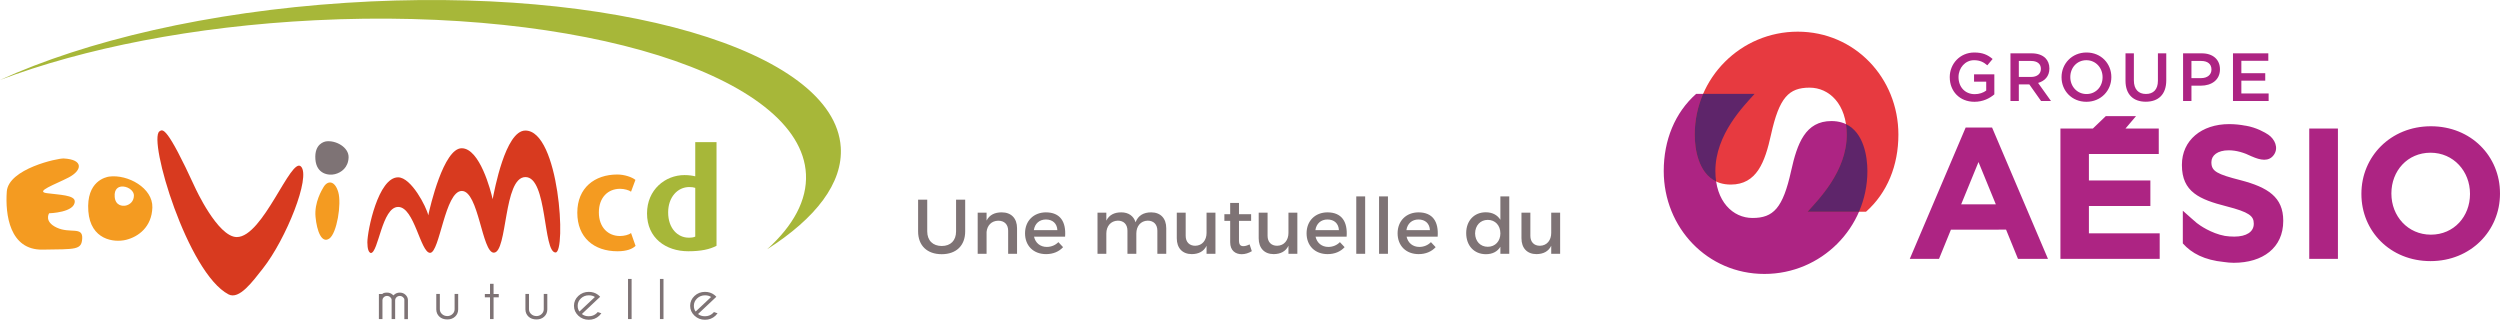 <?xml version="1.0" encoding="utf-8"?>
<!-- Generator: Adobe Illustrator 16.0.0, SVG Export Plug-In . SVG Version: 6.00 Build 0)  -->
<!DOCTYPE svg PUBLIC "-//W3C//DTD SVG 1.1//EN" "http://www.w3.org/Graphics/SVG/1.1/DTD/svg11.dtd">
<svg version="1.1" id="Calque_1" xmlns="http://www.w3.org/2000/svg" xmlns:xlink="http://www.w3.org/1999/xlink" x="0px" y="0px"
	 width="484.845px" height="62.016px" viewBox="0 0 484.845 62.016" enable-background="new 0 0 484.845 62.016"
	 xml:space="preserve">
<g>
	<path fill="#D83A1F" d="M101.876,25.319c-3.878,0.015-6.004,11.704-6.334,13.308c-0.345-1.604-2.501-9.886-6.009-9.875
		c-3.505,0.011-6.142,11.402-6.474,13.005c-0.341-1.603-3.3-7.373-5.857-7.366c-3.839,0.01-5.947,10.271-5.957,12.617
		c0.013,1.296,0.25,1.934,0.669,2.063c1.481-0.008,2.149-8.929,5.303-8.938c3.155-0.008,4.333,8.91,6.198,8.903
		c1.875-0.007,2.871-11.99,6.145-12.004c3.272-0.009,3.915,11.976,6.209,11.97c2.697-0.007,1.824-14.646,6.132-14.661
		c4.305-0.008,3.38,14.63,5.846,14.624C109.844,48.96,108.479,25.298,101.876,25.319"/>
	<path fill="#D83A1F" d="M45.924,45.975c-3.714,0-8.092-9.604-8.092-9.604c-5.488-11.944-6.256-11.363-6.909-10.896
		c-2.243,1.603,5.472,27.503,13.402,31.619c2.084,1.083,4.675-2.51,6.652-5.012c4.508-5.713,9.345-17.797,7.398-19.786
		C56.433,30.314,51.022,45.975,45.924,45.975"/>
	<path fill="#F49B21" d="M119.748,48.73c-4.558,0-7.787-2.659-7.787-7.483c0-4.841,3.384-7.403,7.76-7.403
		c1.391,0,2.871,0.514,3.512,1.045l-0.851,2.288c-0.371-0.292-1.303-0.561-2.128-0.561c-2.318,0-4.111,1.651-4.111,4.579
		c0,2.901,1.793,4.579,4.084,4.579c0.773,0,1.727-0.214,2.155-0.584l0.877,2.497C122.645,48.278,121.559,48.73,119.748,48.73
		 M62.75,36.28c-0.306,0.511-1.824,2.981-1.557,5.785c0.267,2.806,1.203,5.204,2.669,4.204c1.47-0.999,2.407-6.74,1.74-9.012
		C64.933,34.986,63.555,34.942,62.75,36.28 M12.368,30.734c-1.164-0.065-10.735,1.999-11.052,6.419
		c-0.315,4.425,0.528,11.368,6.945,11.26c6.42-0.104,7.578,0.108,7.685-2.207c0.101-2.314-2.369-0.868-4.921-2.053
		c-2.555-1.183-1.501-2.791-1.501-2.791s5.053-0.129,4.973-2.344c-0.04-1.181-2.974-1.232-5.392-1.552
		c-2.421-0.313,1.578-1.683,4.207-3.046C15.946,33.049,16.263,30.945,12.368,30.734 M24.442,39.857
		c0.711-0.18,1.489-0.744,1.528-1.88c0.036-1.14-1.43-1.948-2.509-1.792c-0.36,0.056-1.361,0.334-1.217,2.007
		C22.384,39.857,23.73,40.035,24.442,39.857 M21.148,34.248c3.63-0.489,8.52,2.211,8.401,5.993c-0.118,3.786-2.72,5.678-5.085,6.267
		c-2.364,0.595-6.916,0.006-7.333-5.553C16.692,35.054,20.614,34.341,21.148,34.248"/>
	<path fill="#A7B739" d="M134.836,45.883c-0.292,0.157-0.716,0.211-1.277,0.211c-2.103,0-3.979-1.781-3.979-4.896
		c0-2.958,1.821-4.925,4.109-4.925c0.431,0,0.801,0.052,1.147,0.157 M138.962,47.665V27.568h-4.126v6.626
		c-0.533-0.133-1.253-0.239-2.102-0.239c-3.701,0-7.251,2.822-7.251,7.428c0,4.792,3.658,7.345,7.996,7.345
		C135.954,48.728,137.657,48.356,138.962,47.665 M163.055,28.548c-1.225-18.834-44.188-31.371-95.958-28
		C40.438,2.285,16.642,7.901,0,15.513C16.177,9.385,37.55,5.096,61.125,3.927c51.623-2.561,94.239,10.802,95.181,29.845
		c0.247,5.051-2.457,9.991-7.528,14.572C158.22,42.321,163.508,35.492,163.055,28.548"/>
	<path fill="#7E7375" d="M63.247,27.417c1.884-0.256,4.419,1.146,4.359,3.108c-0.063,1.961-1.411,2.944-2.642,3.249
		c-1.221,0.309-3.581,0.004-3.799-2.878C60.936,27.832,62.972,27.463,63.247,27.417 M73.479,61.885h0.694v-3.729
		c0.017-0.202,0.102-0.376,0.26-0.515c0.17-0.163,0.38-0.249,0.629-0.249c0.241,0,0.454,0.086,0.63,0.249
		c0.161,0.148,0.244,0.297,0.253,0.434h0.005v3.81h0.684v-3.626c0-0.248,0.091-0.453,0.266-0.617
		c0.178-0.163,0.388-0.249,0.63-0.249c0.248,0,0.458,0.086,0.633,0.249c0.163,0.148,0.252,0.297,0.255,0.434v3.81h0.695v-3.698
		c-0.014-0.396-0.171-0.731-0.464-1.01c-0.304-0.29-0.677-0.433-1.119-0.433c-0.437,0-0.807,0.143-1.117,0.433l-0.121,0.111
		l-0.113-0.111c-0.31-0.29-0.68-0.433-1.117-0.433c-0.427,0-0.724,0.075-0.889,0.227v0.048h-0.694 M86.766,61.951
		c0.609,0,1.106-0.183,1.499-0.553c0.384-0.362,0.582-0.817,0.593-1.374v-3.014h-0.693v2.97c0,0.365-0.141,0.675-0.417,0.93
		c-0.281,0.261-0.608,0.388-0.992,0.388c-0.414,0-0.757-0.132-1.036-0.391c-0.28-0.252-0.419-0.562-0.419-0.927v-2.97h-0.692v3.014
		c0.013,0.557,0.211,1.015,0.597,1.379C85.594,61.769,86.114,61.951,86.766,61.951 M94.03,57.019v0.646h1.002v4.22h0.691v-4.22
		h1.007v-0.646h-1.007v-1.977h-0.691v1.977 M104.05,61.951c0.613,0,1.11-0.183,1.499-0.553c0.388-0.362,0.585-0.817,0.595-1.374
		v-3.014h-0.69v2.97c0,0.365-0.14,0.675-0.417,0.93c-0.281,0.261-0.611,0.388-0.992,0.388c-0.412,0-0.759-0.132-1.035-0.391
		c-0.279-0.252-0.418-0.562-0.418-0.927v-2.97h-0.694v3.014c0.012,0.557,0.21,1.015,0.596,1.379
		C102.881,61.769,103.399,61.951,104.05,61.951 M115.971,57.954l0.423-0.395c-0.082-0.084-0.135-0.144-0.166-0.169
		c-0.081-0.083-0.166-0.147-0.25-0.218c-0.515-0.384-1.108-0.569-1.792-0.569c-0.788,0-1.463,0.263-2.028,0.789
		c-0.561,0.529-0.845,1.166-0.845,1.91c0,0.751,0.284,1.389,0.845,1.923c0.565,0.526,1.24,0.79,2.028,0.79
		c0.797,0,1.476-0.264,2.042-0.794c0.112-0.104,0.246-0.262,0.399-0.462l-0.704-0.241c-0.085,0.103-0.153,0.173-0.208,0.227
		c-0.419,0.391-0.928,0.589-1.529,0.589c-0.547,0-0.996-0.145-1.34-0.436 M112.38,60.419c-0.231-0.279-0.346-0.651-0.346-1.116
		c0-0.561,0.21-1.036,0.629-1.436c0.426-0.395,0.936-0.593,1.523-0.593c0.496,0,0.89,0.109,1.189,0.325L112.38,60.419z
		 M121.797,61.885h0.696v-7.787h-0.696V61.885z M127.988,61.885h0.689v-7.787h-0.689V61.885z M138.507,57.954l0.42-0.395
		c-0.08-0.084-0.135-0.144-0.164-0.169c-0.084-0.083-0.168-0.147-0.252-0.218c-0.511-0.384-1.108-0.569-1.789-0.569
		c-0.791,0-1.47,0.263-2.03,0.789c-0.562,0.529-0.846,1.166-0.846,1.91c0,0.751,0.284,1.389,0.846,1.923
		c0.56,0.526,1.239,0.79,2.03,0.79c0.797,0,1.477-0.264,2.041-0.794c0.11-0.104,0.245-0.262,0.399-0.462l-0.705-0.241
		c-0.082,0.103-0.153,0.173-0.208,0.227c-0.42,0.391-0.93,0.589-1.527,0.589c-0.552,0-0.999-0.145-1.341-0.436 M134.915,60.419
		c-0.232-0.279-0.347-0.651-0.347-1.116c0-0.561,0.213-1.036,0.635-1.436c0.423-0.395,0.931-0.593,1.519-0.593
		c0.494,0,0.886,0.109,1.186,0.325L134.915,60.419z M182.644,47.707c-1.724,0-2.818-1.063-2.818-2.832v-6.148h-1.771v6.148
		c0,2.745,1.738,4.423,4.574,4.423c2.833,0,4.557-1.678,4.557-4.423v-6.148h-1.768v6.148
		C185.418,46.66,184.355,47.707,182.644,47.707 M197.243,44.262c0-1.906-1.111-3.078-2.971-3.078c-1.348,0-2.369,0.479-2.938,1.592
		v-1.53h-1.724v7.977h1.724V44.98c0.119-1.247,0.944-2.157,2.264-2.177c1.2,0,1.92,0.736,1.92,1.938v4.48h1.725V44.262
		 M206.562,45.896c0.212-2.88-0.929-4.712-3.734-4.712c-2.367,0.018-4.035,1.651-4.035,4.066c0,2.4,1.62,4.033,4.082,4.033
		c1.378,0,2.517-0.494,3.297-1.35l-0.914-0.974c-0.585,0.599-1.381,0.929-2.25,0.929c-1.26,0-2.205-0.766-2.472-1.993H206.562
		 M200.503,44.634c0.181-1.273,1.082-2.067,2.342-2.067c1.303,0,2.158,0.778,2.219,2.067H200.503z M226.18,44.262
		c0-1.906-1.093-3.078-2.923-3.078c-1.454,0-2.521,0.588-3.029,1.92c-0.377-1.213-1.352-1.92-2.777-1.92
		c-1.32,0-2.337,0.479-2.892,1.606v-1.545h-1.711v7.977h1.711v-3.942c0-1.394,0.84-2.444,2.218-2.489
		c1.171,0,1.877,0.735,1.877,1.951v4.48h1.723v-3.942c0-1.394,0.824-2.444,2.191-2.489c1.168,0,1.888,0.735,1.888,1.951v4.48h1.724
		V44.262 M233.997,41.245v3.929c0,1.396-0.81,2.461-2.19,2.49c-1.154,0-1.858-0.734-1.858-1.934v-4.485h-1.725v4.965
		c0,1.905,1.095,3.073,2.923,3.073c1.307-0.015,2.309-0.509,2.85-1.619v1.559h1.725v-7.978 M242.342,47.394
		c-0.465,0.227-0.841,0.345-1.202,0.345c-0.537,0-0.854-0.254-0.854-1.078v-3.825h2.354v-1.291h-2.354v-2.188h-1.708v2.188h-1.125
		v1.291h1.125v4.14c0,1.635,1.033,2.323,2.233,2.323c0.675,0,1.335-0.209,1.965-0.585 M249.88,41.245v3.929
		c0,1.396-0.811,2.461-2.189,2.49c-1.156,0-1.859-0.734-1.859-1.934v-4.485h-1.723v4.965c0,1.905,1.094,3.073,2.922,3.073
		c1.305-0.015,2.308-0.509,2.85-1.619v1.559h1.725v-7.978 M261.162,45.896c0.212-2.88-0.928-4.712-3.733-4.712
		c-2.368,0.018-4.034,1.651-4.034,4.066c0,2.4,1.62,4.033,4.081,4.033c1.378,0,2.519-0.494,3.297-1.35l-0.914-0.974
		c-0.584,0.599-1.38,0.929-2.25,0.929c-1.259,0-2.205-0.766-2.472-1.993H261.162 M255.104,44.634
		c0.182-1.273,1.082-2.067,2.342-2.067c1.303,0,2.158,0.778,2.221,2.067H255.104z M263.032,49.222h1.724V38.095h-1.724V49.222z
		 M267.451,49.222h1.726V38.095h-1.726V49.222z M278.816,45.896c0.211-2.88-0.931-4.712-3.732-4.712
		c-2.37,0.018-4.037,1.651-4.037,4.066c0,2.4,1.621,4.033,4.081,4.033c1.378,0,2.518-0.494,3.297-1.35l-0.914-0.974
		c-0.584,0.599-1.381,0.929-2.25,0.929c-1.258,0-2.205-0.766-2.472-1.993H278.816 M272.756,44.634
		c0.182-1.273,1.083-2.067,2.342-2.067c1.304,0,2.158,0.778,2.22,2.067H272.756z M290.981,38.095v4.529
		c-0.586-0.928-1.546-1.454-2.834-1.454c-2.249,0-3.796,1.635-3.796,4.033c0,2.432,1.529,4.095,3.824,4.095
		c1.277,0,2.236-0.509,2.806-1.438v1.364h1.723V38.095 M290.981,45.264c0,1.517-1.005,2.596-2.445,2.596
		c-1.453,0-2.442-1.079-2.46-2.596c0.018-1.529,1.02-2.623,2.46-2.623S290.981,43.719,290.981,45.264 M300.841,41.245v3.929
		c0,1.396-0.809,2.461-2.188,2.49c-1.154,0-1.858-0.734-1.858-1.934v-4.485h-1.725v4.965c0,1.905,1.094,3.073,2.923,3.073
		c1.305-0.015,2.309-0.509,2.849-1.619v1.559h1.727v-7.978"/>
	<path fill="#AD2483" d="M381.214,24.74h5.128l10.838,25.466h-5.816l-2.311-5.671H378.36l-2.313,5.671h-5.669 M387.065,39.623
		l-3.359-8.2l-3.358,8.2H387.065z M399.595,50.206h19.252v-4.948h-13.728v-5.311h11.92v-4.948h-11.92v-5.13h13.547v-4.948h-6.449
		l2.035-2.395h-5.862l-2.495,2.395h-6.3 M447.85,50.207h5.563V24.921h-5.563V50.207z M457.966,37.636v-0.069
		c0-7.193,5.671-13.08,13.477-13.08c7.801,0,13.401,5.817,13.401,13.005v0.074c0,7.187-5.673,13.073-13.475,13.073
		C463.565,50.64,457.966,44.826,457.966,37.636 M479.027,37.636v-0.069c0-4.334-3.18-7.95-7.658-7.95
		c-4.481,0-7.587,3.541-7.587,7.875v0.074c0,4.333,3.181,7.944,7.66,7.944C475.921,45.511,479.027,41.971,479.027,37.636
		 M434.515,34.942c-4.521-1.157-5.64-1.72-5.64-3.438v-0.074c0-1.269,1.16-2.28,3.361-2.28c1.466,0,2.964,0.438,4.484,1.196V30.34
		c1.634,0.721,3.304,1.098,4.292-0.341c0.929-1.345,0.149-3.021-1.086-3.87c-0.621-0.424-2.313-1.407-4.422-1.76l-0.036,0.007
		c-1.007-0.196-2.057-0.307-3.156-0.307c-5.341,0-9.156,3.137-9.156,7.884v0.073c0,5.194,3.404,6.652,8.668,7.994
		c4.37,1.123,5.268,1.871,5.268,3.328v0.073c0,1.533-1.42,2.466-3.771,2.466c-0.634,0-1.238-0.044-1.828-0.136
		c-2.656-0.484-4.917-2.068-5.458-2.505c-0.415-0.333-1.629-1.429-2.702-2.38v6.341c1.703,1.918,4.193,3.235,7.991,3.607
		c0.627,0.091,1.253,0.154,1.881,0.154c5.643,0,9.604-2.914,9.604-8.106v-0.074C442.81,38.231,439.818,36.326,434.515,34.942
		 M378.132,14.988c0,2.693,1.899,4.754,4.792,4.754c1.636,0,2.941-0.661,3.854-1.441v-3.879h-3.934v1.411h2.359v1.73
		c-0.564,0.423-1.355,0.698-2.226,0.698c-1.891,0-3.145-1.398-3.145-3.298v-0.027c0-1.768,1.294-3.26,2.995-3.26
		c1.178,0,1.875,0.383,2.59,0.99l1.029-1.227c-0.953-0.807-1.94-1.257-3.551-1.257c-2.786,0-4.766,2.194-4.766,4.781V14.988
		 M389.905,10.344h4.119c1.16,0,2.068,0.342,2.663,0.923c0.488,0.504,0.768,1.188,0.768,1.994v0.025c0,1.519-0.912,2.428-2.19,2.799
		l2.495,3.498h-1.925l-2.274-3.219h-2.033v3.219h-1.622 M393.905,14.923c1.163,0,1.899-0.606,1.899-1.546v-0.025
		c0-0.988-0.711-1.531-1.914-1.531h-2.363v3.102H393.905z M399.811,14.988v-0.025c0-2.599,2.004-4.781,4.845-4.781
		c2.836,0,4.815,2.154,4.815,4.754v0.027c0,2.6-2.005,4.779-4.845,4.779C401.79,19.742,399.811,17.589,399.811,14.988
		 M407.77,14.988v-0.025c0-1.795-1.31-3.287-3.144-3.287c-1.835,0-3.115,1.464-3.115,3.26v0.027c0,1.794,1.31,3.274,3.145,3.274
		C406.489,18.237,407.77,16.786,407.77,14.988 M412.216,15.662c0,2.679,1.53,4.065,3.934,4.065c2.415,0,3.971-1.386,3.971-4.142
		v-5.241h-1.62v5.318c0,1.703-0.887,2.561-2.325,2.561c-1.452,0-2.336-0.909-2.336-2.626v-5.253h-1.623V15.662 M423.38,10.345h3.645
		c2.165,0,3.509,1.227,3.509,3.087v0.027c0,2.07-1.662,3.155-3.694,3.155h-1.835v2.97h-1.624 M426.892,15.149
		c1.229,0,1.994-0.687,1.994-1.65v-0.028c0-1.084-0.779-1.65-1.994-1.65h-1.888v3.328H426.892z M433.06,19.583h6.914v-1.452h-5.289
		v-2.482h4.632v-1.452h-4.632v-2.404h5.227v-1.449h-6.852 M342.188,53.128c11.029,0,19.973-8.939,19.973-19.974
		c0-3.325-1.012-9.673-6.984-9.676c-5.035,0.001-6.629,4.318-7.812,9.676c-1.594,7.221-3.444,9.12-7.489,9.12
		c-3.805,0-7.2-3.205-7.2-9.12c0-7.141,5.559-12.64,7.604-14.943h-11.338c-4.126,3.66-6.281,8.996-6.28,14.943
		C322.661,44.188,331.155,53.128,342.188,53.128"/>
	<path fill="#E73A40" d="M348.646,6.142c-11.029,0-19.975,8.943-19.975,19.977c0,3.325,1.013,9.674,6.986,9.676
		c5.034,0,6.627-4.32,7.81-9.676c1.596-7.221,3.445-9.12,7.489-9.12c3.805,0,7.2,3.205,7.2,9.12c0,7.139-5.555,12.641-7.604,14.943
		h11.34c4.126-3.658,6.28-8.996,6.279-14.943C368.172,15.085,359.678,6.142,348.646,6.142"/>
	<path fill="#5E256A" d="M360.53,41.062h-9.977c2.049-2.301,7.603-7.803,7.603-14.944c0-0.721-0.05-1.4-0.146-2.041
		c3.478,1.656,4.149,6.369,4.149,9.08C362.16,35.964,361.578,38.636,360.53,41.062 M328.673,26.117c0,2.711,0.675,7.422,4.15,9.079
		c-0.095-0.64-0.146-1.32-0.146-2.04c0-7.143,5.557-12.643,7.601-14.947h-9.977C329.255,20.635,328.673,23.307,328.673,26.117"/>
</g>
</svg>
